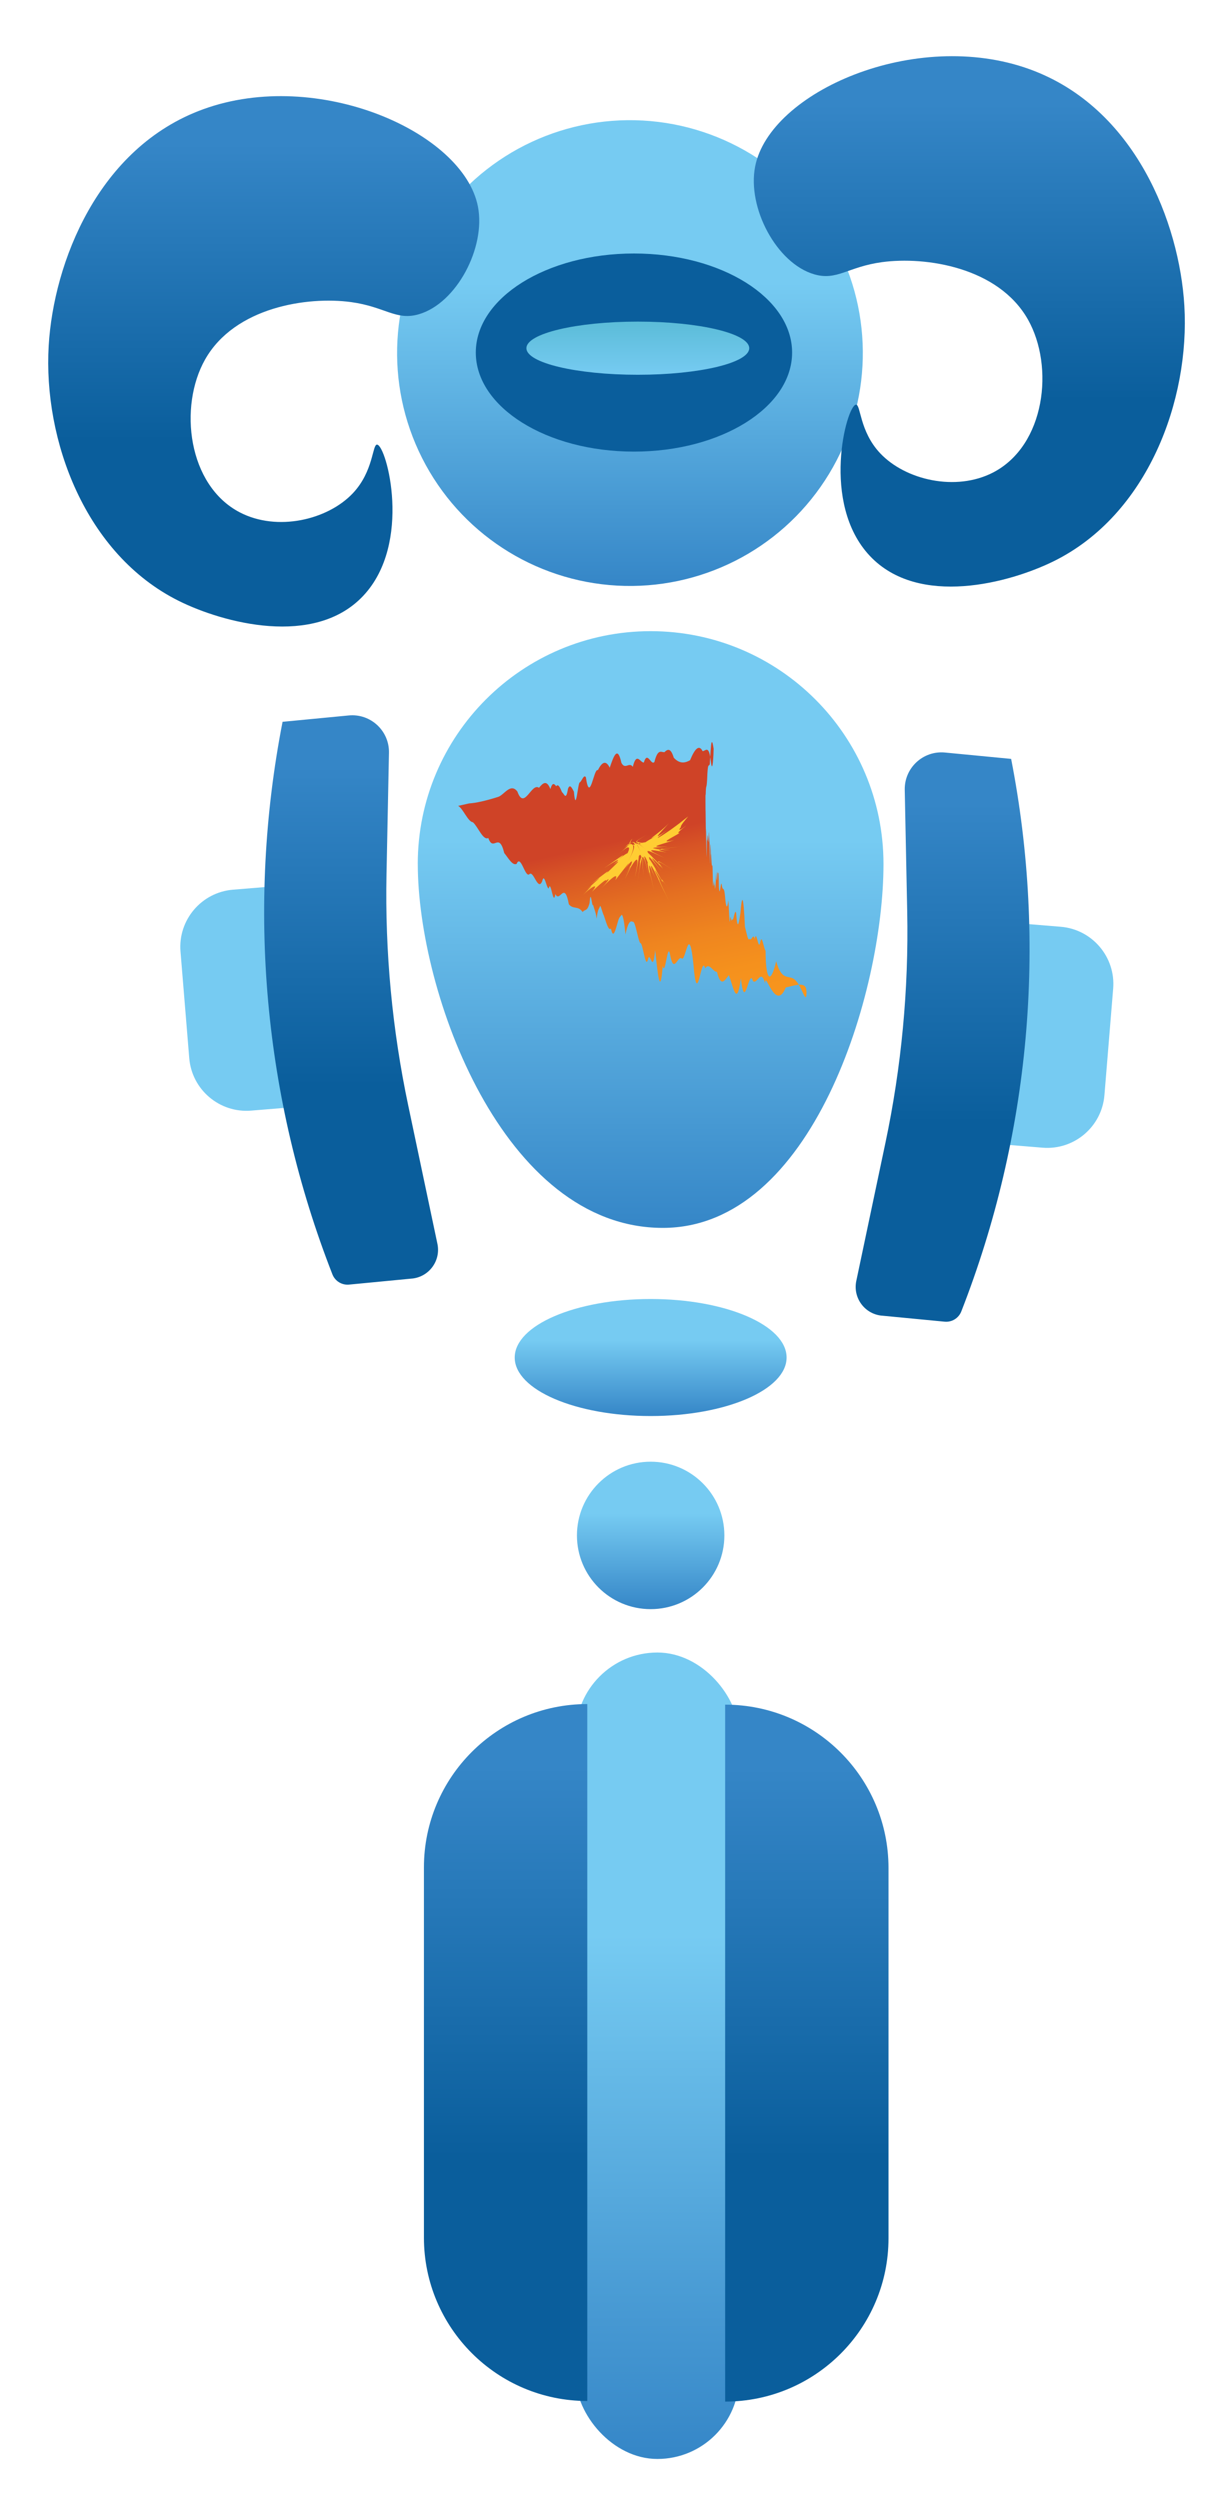 <?xml version="1.0" encoding="UTF-8"?>
<svg id="Layer_1" data-name="Layer 1" xmlns="http://www.w3.org/2000/svg" xmlns:xlink="http://www.w3.org/1999/xlink" viewBox="0 0 394.13 802.27">
  <defs>
    <style>
      .cls-1 {
        fill: url(#linear-gradient-13);
      }

      .cls-2 {
        fill: url(#linear-gradient-2);
      }

      .cls-3 {
        fill: url(#linear-gradient-10);
      }

      .cls-4 {
        fill: url(#linear-gradient-12);
      }

      .cls-5 {
        fill: url(#linear-gradient-4);
      }

      .cls-6 {
        fill: #0a5e9c;
      }

      .cls-7 {
        fill: #76cbf2;
      }

      .cls-8 {
        fill: url(#linear-gradient-3);
      }

      .cls-9 {
        fill: url(#linear-gradient-5);
      }

      .cls-10 {
        fill: url(#linear-gradient-8);
      }

      .cls-11 {
        fill: url(#linear-gradient-7);
      }

      .cls-12 {
        fill: url(#linear-gradient-9);
      }

      .cls-13 {
        fill: url(#linear-gradient-11);
      }

      .cls-14 {
        fill: url(#linear-gradient-6);
      }

      .cls-15 {
        fill: url(#linear-gradient);
      }

      .cls-16 {
        fill: #ffcd33;
      }
    </style>
    <linearGradient id="linear-gradient" x1="202.19" y1="38.57" x2="202.19" y2="188.05" gradientTransform="translate(304.15 -94.84) rotate(86.83)" gradientUnits="userSpaceOnUse">
      <stop offset=".35" stop-color="#76cbf2"/>
      <stop offset="1" stop-color="#3586c7"/>
    </linearGradient>
    <linearGradient id="linear-gradient-2" x1="208.83" y1="202.55" x2="208.83" y2="394.04" gradientUnits="userSpaceOnUse">
      <stop offset=".35" stop-color="#76cbf2"/>
      <stop offset="1" stop-color="#3586c7"/>
    </linearGradient>
    <linearGradient id="linear-gradient-3" x1="210.99" y1="530.32" x2="210.99" y2="789.12" xlink:href="#linear-gradient-2"/>
    <linearGradient id="linear-gradient-4" x1="208.83" y1="416.87" x2="208.83" y2="454.43" xlink:href="#linear-gradient-2"/>
    <linearGradient id="linear-gradient-5" y1="469.08" y2="516.4" xlink:href="#linear-gradient-2"/>
    <linearGradient id="linear-gradient-6" x1="311.1" y1="188.24" x2="311.1" y2="18.02" gradientUnits="userSpaceOnUse">
      <stop offset=".35" stop-color="#0a5e9c"/>
      <stop offset=".91" stop-color="#3586c7"/>
    </linearGradient>
    <linearGradient id="linear-gradient-7" x1="84.65" y1="201.07" x2="84.65" y2="30.85" xlink:href="#linear-gradient-6"/>
    <linearGradient id="linear-gradient-8" x1="302.53" y1="424.18" x2="302.53" y2="241.44" xlink:href="#linear-gradient-6"/>
    <linearGradient id="linear-gradient-9" x1="112.7" y1="412.28" x2="112.7" y2="229.54" xlink:href="#linear-gradient-6"/>
    <linearGradient id="linear-gradient-10" x1="258.96" y1="770.71" x2="258.96" y2="547.05" xlink:href="#linear-gradient-6"/>
    <linearGradient id="linear-gradient-11" x1="162.28" y1="770.53" x2="162.28" y2="546.87" gradientTransform="translate(324.56 1317.39) rotate(180)" xlink:href="#linear-gradient-6"/>
    <linearGradient id="linear-gradient-12" x1="204.71" y1="120.27" x2="204.71" y2="103.21" gradientUnits="userSpaceOnUse">
      <stop offset="0" stop-color="#76cbf2"/>
      <stop offset="1" stop-color="#5bbcd8"/>
    </linearGradient>
    <linearGradient id="linear-gradient-13" x1="7981.72" y1="-21490.47" x2="7981.72" y2="-21580.03" gradientTransform="translate(-12307.49 -18973.96) rotate(-12.67) scale(1 -1)" gradientUnits="userSpaceOnUse">
      <stop offset=".31" stop-color="#cf4327"/>
      <stop offset=".38" stop-color="#d75325"/>
      <stop offset=".54" stop-color="#e57021"/>
      <stop offset=".7" stop-color="#ef851f"/>
      <stop offset=".85" stop-color="#f5911d"/>
      <stop offset="1" stop-color="#f8961d"/>
    </linearGradient>
  </defs>
  <g>
    <g>
      <circle class="cls-15" cx="202.19" cy="113.31" r="74.74" transform="translate(77.87 308.92) rotate(-86.83)"/>
      <path class="cls-2" d="M134.09,277.29c0,41.28,27.33,116.76,78.64,116.76,47.97,0,70.83-75.48,70.83-116.76s-33.46-74.74-74.74-74.74-74.74,33.46-74.74,74.74Z"/>
      <rect class="cls-8" x="184.78" y="530.32" width="52.43" height="258.8" rx="26.21" ry="26.21"/>
      <ellipse class="cls-5" cx="208.83" cy="435.65" rx="43.63" ry="18.78"/>
      <circle class="cls-9" cx="208.83" cy="492.74" r="23.66"/>
    </g>
    <path class="cls-7" d="M319.5,297.3h18.03c10.16,0,18.41,8.25,18.41,18.41v34.32c0,10.16-8.25,18.41-18.41,18.41h-18.03v-71.14h0Z" transform="translate(28.34 -26.49) rotate(4.69)"/>
    <path class="cls-7" d="M59.28,285.41h18.03c10.16,0,18.41,8.25,18.41,18.41v34.32c0,10.16-8.25,18.41-18.41,18.41h-18.03v-71.14h0Z" transform="translate(180.98 634.55) rotate(175.31)"/>
    <g>
      <path class="cls-14" d="M274.7,129.86c1.6-.15,1.08,8.49,7.81,15.62,8.11,8.58,24.27,12.35,36.25,6.14,16.74-8.69,19.7-33.97,11.16-49.08-9.51-16.81-32.84-20.31-46.85-18.41-10.95,1.49-14.42,6.04-21.75,3.9-12.1-3.52-21.54-21.39-18.96-34.58,4.68-23.96,51.41-44.54,88.12-31.23,33.9,12.29,48.06,49.39,49.64,75.85,1.8,30.32-11.71,67.05-41.83,81.99-14.06,6.97-43.44,15.01-59.12-1.67-15.89-16.89-7.47-48.24-4.46-48.52Z"/>
      <path class="cls-11" d="M121.05,142.68c-1.6-.15-1.08,8.49-7.81,15.62-8.11,8.58-24.27,12.35-36.25,6.14-16.74-8.69-19.7-33.97-11.16-49.08,9.51-16.81,32.84-20.31,46.85-18.41,10.95,1.49,14.42,6.04,21.75,3.9,12.1-3.52,21.54-21.39,18.96-34.58-4.68-23.96-51.41-44.54-88.12-31.23C31.37,47.32,17.21,84.43,15.63,110.89c-1.8,30.32,11.71,67.05,41.83,81.99,14.06,6.97,43.44,15.01,59.12-1.67,15.89-16.89,7.47-48.24,4.46-48.52Z"/>
      <path class="cls-10" d="M283.01,422.21l20.18,1.94c2.31.22,4.49-1.12,5.34-3.28h0c22.05-56.4,27.6-117.9,16-177.33h0s-21.23-2.04-21.23-2.04c-7.02-.68-13.06,4.92-12.92,11.98l.79,39.04c.5,24.94-1.84,49.87-7,74.28l-9.34,44.27c-1.14,5.42,2.68,10.62,8.19,11.15Z"/>
      <path class="cls-12" d="M132.21,410.31l-20.18,1.94c-2.31.22-4.49-1.12-5.34-3.28h0c-22.05-56.4-27.6-117.9-16-177.33h0s21.23-2.04,21.23-2.04c7.02-.68,13.06,4.92,12.92,11.98l-.79,39.04c-.5,24.94,1.84,49.87,7,74.28l9.34,44.27c1.14,5.42-2.68,10.62-8.19,11.15Z"/>
      <path class="cls-3" d="M232.74,547.05h0c28.94,0,52.43,23.49,52.43,52.43v118.8c0,28.94-23.49,52.43-52.43,52.43h0v-223.66h0Z"/>
      <path class="cls-13" d="M136.07,546.87h0c28.94,0,52.43,23.49,52.43,52.43v118.8c0,28.94-23.49,52.43-52.43,52.43h0v-223.66h0Z" transform="translate(324.56 1317.39) rotate(-180)"/>
    </g>
    <ellipse class="cls-6" cx="203.47" cy="113.14" rx="50.76" ry="31.79"/>
    <ellipse class="cls-4" cx="204.71" cy="111.74" rx="35.76" ry="8.53"/>
  </g>
  <g>
    <path class="cls-1" d="M258.82,318.18c0-3.38-3.32-2.01-6.63-1.28-3.32,8.22-6.63-5.87-6.63-1.28-1.31-5.1-2.61.59-3.9-.8-1.3-4.65-2.59,10.8-3.88-.89-1.29,10.16-2.57,2.17-3.85-.98-1.28,1.6-2.55,4.13-3.82-1.06-1.27.08-2.53-3.23-3.79-1.1-.63-2.59-1.26.93-1.88,3.17s-1.25,3.22-1.88-4.45c-.62-6.17-1.25-7.35-1.87-5.92-.62,1.46-1.24,4.57-1.86,4.02-1.24-1.24-2.47,5.13-3.69-.82-.82-5.68-1.63,7.2-2.44,3.15-.81,10.61-1.62,2.41-2.43-5.02-.81,8.67-1.61-.8-2.41,3.37-.8,2.24-1.6-6.13-2.39-5.63-.79-1.27-1.59-7.28-2.37-6.82-.79-.54-1.57.24-2.36,4.04-.39-4.22-.78-5.97-1.17-6.33-.39.52-.78.65-1.17,1.95-.78,2.6-1.55,6.35-2.32,2.46-.77.99-1.54-2.06-2.3-4.23-.38-.65-.76-2.45-1.14-3.05-.38,1.14-.76.86-1.14,4.12-.38-2.55-.76-2.81-1.13-4.4-.38,1.15-.75-5.78-1.13-.66-.75,2.92-1.5,1.93-2.24,2.96-1.49-2.18-2.96-.73-4.42-2.49-1.46-7.83-2.9-.27-4.33-3.3-.72,4.38-1.43-4.98-2.13-1.8-.71.18-1.41-5.36-2.11-2.29-1.4,3.37-2.79-3.76-4.15-2.23-1.37,1.05-2.72-6.59-4.06-3.35-1.34.63-2.66-1.91-3.96-3.48-1.74-7.1-3.45-.12-5.12-4.83-1.68.9-3.32-3.65-4.94-5.05-1.61-.16-3.2-4.48-4.74-5.26h0s1.28-.29,3.52-.79c2.24-.13,5.44-.87,9.29-2.08,1.92-.57,4-4.64,6.21-1.72,2.2,6.18,4.52-3,6.93-1.21,1.2-1.46,2.42-2.73,3.66.41.62-2.21,1.24-1.78,1.86-.89.62-.94,1.25.37,1.88,1.92.63.3,1.26,3,1.9-1.11.63-1.71,1.27-.3,1.91.92.64,7.66,1.28-3.4,1.92-2.99.64-.5,1.28-2.7,1.92-1.63,1.28,8.84,2.56-3.18,3.84-2.28,1.28-2.54,2.55-3.4,3.81-.8,1.26-3.7,2.51-7.27,3.75-1.56,1.24,2.35,2.46-.43,3.66,1.28,1.2-4.93,2.38-1.33,3.54-1.37,1.16-3.96,2.29,1.09,3.39-.18,1.1-4.38,2.17-3.11,3.21-3.14,1.04-1.05,2.04-1.43,3,1.75,1.92,2.11,3.68,1.7,5.24.82,1.56-3.81,2.92-5.12,4.04-2.89,1.12-.24,2-1.95,2.6,3.06.6,5.25.92-2.65.92-3.85,0-3.97,0,3.18,0,0-.24-1.63-.46-2.54-.67-1.96s-.4,4.2-.57,6.92c-.35,1.03-.63-1.05-.85,4.99-.22,3.62-.37.8-.46,5.01-.09-2.29-.11,5.88-.07,5,0,1.31.01,5.03.02,3.43,0-.95.02-1.43.02-4.33,0-6.1.02-2.15.03-1.29,0,3.3.01,4.12.02,5.69,0-.83.01,3.3.02,1.28.01,1.1.03,7.24.04,3.62.01,2.45.03,6.02.05,2.22.02-7.44.03-3.71.05-4.97.02,1.89.04-.95.06,2.95.04,8.86.09,6.29.14,3.56.05-4.7.1-2.6.16-2.48.11-4.7.24.94.39.19.07-6.09.15-1.38.23-.77.04.99.08.42.12,3.04.04,4.69.08,6.23.13,2.97.09-3.86.18-7.01.27-1.19.1-.41.19,3.2.3,3.42.1,1.35.21-2.79.32,4.95.11,3.76.22.69.34.11.12,1.87.24.86.37,2.59.13-.02.26-3.61.39-5.51.13,4.24.27,3.18.41,0,.14,1.72.28-2.52.43,4.91.3,4.33.61-2.84.93-.63.33,2.36.67-.02,1.02,3.38.35,4.37.72,4.41,1.11,1.49.19,3.46.39,9.84.59,5.39.2-.12.4,2.15.61.65.41,1.36.84-3.71,1.28-1.89.44,6.24.9,3.05,1.37.06.47-6.03.95-6.59,1.45,4.31.5,1.78,1.01,5.05,1.53,3.84.53,1.15,1.06-2.1,1.62.12.55-3.38,1.12,3.64,1.7,1.31.58-3.61,1.17,1.88,1.78,2.43,0,4.4.37,7.3.97,8.07s1.46-.58,2.43-4.69c1.95,7.09,4.38,3.87,6.33,6.29,1.95,1.85,3.41,8.37,3.41,3.39Z"/>
    <path class="cls-16" d="M187.08,287.26c1.87-2,4.36-4.46,1.33-1.82,1.83-1.74,3.64-3.29,3.72-3.38.77-.7-.15.01-2.39,1.56,1.18-.86,2.93-2.24,4.1-3.11,1.19-.89,1.81-1.29.61-.05,1.66-1.63,6.29-5.78,2.48-3.07,3.77-3.14-.77-.26-3.09,1.23,2.32-1.5,9.2-6.62,4.58-2.75,5.03-4,3.67-1.75-.57,2.81,4.36-4.66,5.51-8.88,1.9-5.55,3.6-3.48,3.5-2.82-1.31,1,4.81-3.83,4.65-4.93,1.76-1.8,2.95-3.07,4.49-1.09,1.19,4.3,3.31-5.4,2.27-6.94.18-3.53,2.12-3.42,3.09-2.48,2.42,2.17.66-4.65-.99-6.36-2.62-3.68,1.62-2.73,1.49-2.92,2.12-1.4-.63-1.52-.48-1.3-1.77,1.35,1.33-2.62,2.86-1.07,4.14,2.61-1.28-3.68-2.14-4.51-2.76-1.43.63-3.08,1.48-2.28,4.36.04-2.89-2.33-3.94-3.37-2.87-1.46-1.06-1.92,0-1.17,4.35-4.47-4.36,3.3-5.33,2.63-3.77,4.24-1.56-1.6-.43-.54,3.83-.11-4.26-.43-4.92-1.01-2.62.69-2.28-1.7-.69-.54,5.05-2.46-5.72,1.87-5.64,1.71-.12-1.3-5.34,2.81.3-.36,3.44-3.79-3.26,3.73-5.91,5.96-.72,2.43-5.07,3.7-2.89,2.63,1.5-.44-3.58,2.55,1.43-1,2.63-1.95.95-.75,1.91-1.54,2.7-2.12q-1.55,1.89,0,0c-.77.95-2.56,2.97-2.33,3.41-1.06,1.26-.22,1.14,1.7-.57-.69.79-3.67,2.8-2.05,2.43-2.68,1.68-7.02,3.57-1.81,2.34-5.71,1.86-8.44,2.26-2.02,2.08-6.58.36-6.13.55.57,1.04-6.66-.41-6.31-.33.3.2-6.19-.62-.61-.57,3.5-1.33-4.11.76-10.79.57-4.67,1.96-6.55-1.2-6.67-1.11-.66,1.8-6.11-2.81-7.15-3.51-3.38.79-3.77-4.26-2.32-2.83,2.56,2.01-4.8-4.74-4.5-4.45.15.3-4.07-4.51,1.22-.37,4.19,1.22-2.97-1.59-7.97-5.46-4.12-.87-4.52-4.72-4.57-4.55-.58.73-4.15-5.24-5.12-6.47-2.28-.56-2.82-5.8-.96-2.64,2,2.43-2.73-4.65-1.5-2.26.56,1.37-.86-2.11,2.06,2.5,2.92,3.67-.85-1.17-3.23-4.9-2.62-3.3-1.74-2.96-2.81-4.92-.66-.97-2.96-4.73-2.12-3.06,0,1.02-1.34-2.55.02.61.71,2.07.55,1.13,1.3,2.59,1.93,4.02-.62-1.42-1.3-2.78-1.79-3.82-.58-1.24-1.73-3.89-.7-1.88q-1.74-3.34,0,0c-1.03-2.02.12.64.7,1.88.49,1.04,1.17,2.39,1.79,3.82-.62-1.42-1.44-2.95-2.06-4.13-.79-1.6-2.27-4.99-.89-2.06-1.85-3.73-4.03-8.32-2.14-2.46-2.14-6.09-1.58-4.47.59,1.23-2.26-5.56-2.38-5.49-1.2.27-1.02-4.86.6,2.12.82,3.88-.22-1.76-2.14-9.65-1.22-4.32-1.21-6.23-1.23-6.57.9-.37-2.18-6.38-3.47-9.17-2.76-3.15-.76-6.06-.05-4.21,1.31,2.7-1.46-6.84-1.99-8.11-2.83-1.55.71-6.36-.02.47-.89,4.86.87-4.39,1.54-11.26.48-4.95,1.1-6.52,1.4-4.95,1.57,2.06-.2-7.04-.96-9.57-2.3-3.69,1.27-5.87,1.19-2.54-.42,4.1,1.4-6.56,1.36-8.03-2.02-2.21,2.92-5.4-1.75,2.52-3.08,4.37,1.33-1.85,5.59-8.99,2.44-4.04,3.39-5.37,1.69-2.28-.54,2.35,2.12-4.7,3.88-8.44,0-3.25,3.56-5.04-1.36,1.33-3.04,3.51.83-1.91-.16-1.37-1.31-.41-1.12.92-2.57,2.41-3.28,3.09,1.02-1,1.87-2,2.23-2.56s.25-.67-.67.11c.28-.55-.34-.17-1.28.6s-2.2,1.92-3.18,2.9c2.81-3.53-1.03-.95-2.9,1.05Z"/>
  </g>
</svg>